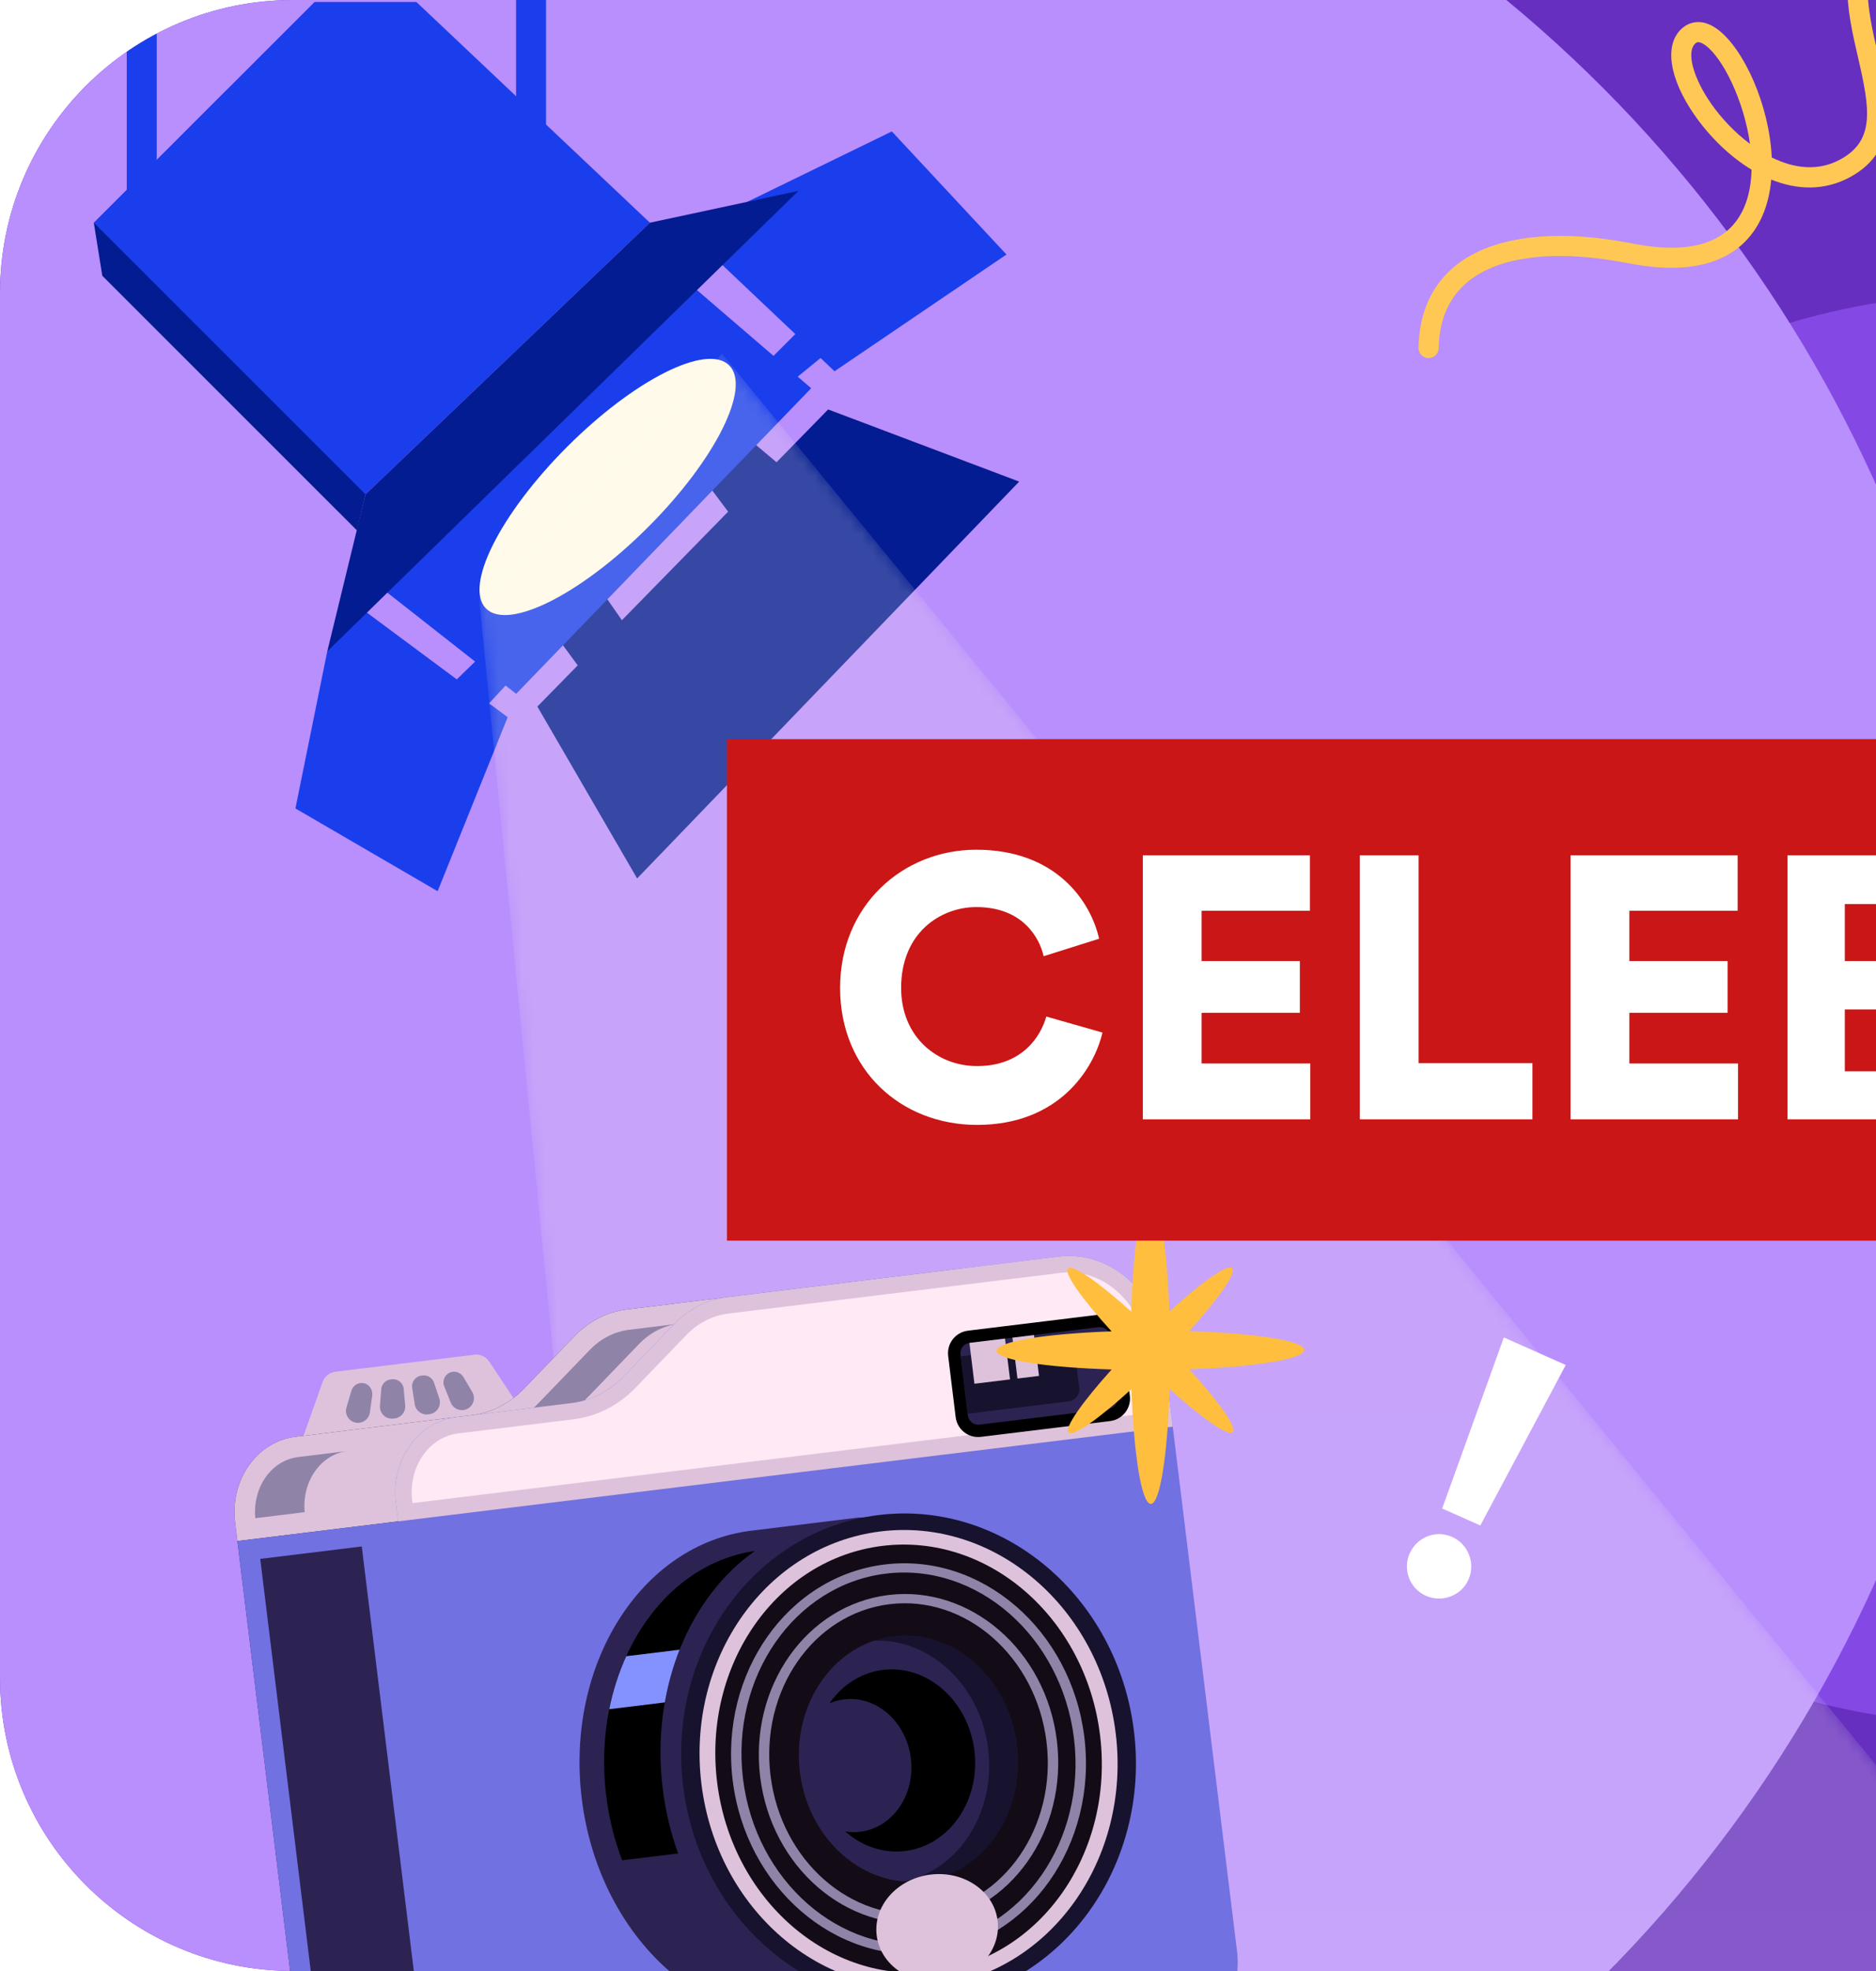<svg width="160" height="168" viewBox="0 0 160 168" fill="none" xmlns="http://www.w3.org/2000/svg">
<g clip-path="url(#clip0_2530_47235)">
<path d="M0 25C0 11.193 11.193 0 25 0H315C328.807 0 340 11.193 340 25V143C340 156.807 328.807 168 315 168H25C11.193 168 0 156.807 0 143V25Z" fill="#662FBF"/>
<g filter="url(#filter0_f_2530_47235)">
<circle cx="170" cy="86" r="61" fill="#8448E4"/>
</g>
<circle cx="56" cy="88" r="114" fill="#B98EFD"/>
<g clip-path="url(#clip1_2530_47235)">
<path d="M8 18.982L8.724 23.504L30.446 45.212L31.171 42.137L27.732 28.931L8 18.982Z" fill="#041C91"/>
<path d="M8 18.982L26.827 0.17H35.514L55.428 18.982L31.171 42.136L8 18.982Z" fill="#1A3EEC"/>
<path d="M70.632 34.9L66.227 39.4L63.03 36.71L59.772 40.508L62.1 43.613L53.041 52.865L50.358 49.01L47.461 54.255L49.273 56.712L45.832 60.225L54.34 74.876L86.923 41.05L70.632 34.9Z" fill="#041C91"/>
<path d="M27.911 55.522L25.197 68.908L37.324 75.962L43.298 61.13L30.627 51.724L27.911 55.522Z" fill="#1A3EEC"/>
<path d="M31.352 49.192L44.023 59.14L69.184 33.092L57.6 23.144L31.352 49.192Z" fill="#1A3EEC"/>
<path d="M63.743 17.2L76.063 11.204L85.839 21.694L71.176 31.644L60.857 21.876L63.743 17.2Z" fill="#1A3EEC"/>
<path d="M55.428 18.983L31.172 42.137L27.912 55.523L68.1 16.269L55.428 18.983Z" fill="#041C91"/>
<path d="M65.383 30.921L69.183 27.123L70.814 29.835L66.83 33.092L65.383 30.921Z" fill="#1A3EEC"/>
<path d="M37.688 59.139C37.869 58.958 44.024 52.989 44.024 52.989L43.3 58.234C43.3 58.234 39.318 62.577 39.318 62.395C39.317 62.214 37.688 59.139 37.688 59.139Z" fill="#1A3EEC"/>
<path d="M48.384 38.07C42.656 43.792 39.554 49.97 41.453 51.868C43.352 53.767 49.535 50.666 55.261 44.943C60.989 39.221 64.091 33.043 62.192 31.145C60.294 29.247 54.111 32.348 48.384 38.07Z" fill="#FFFAE9"/>
<path d="M13.365 -12H10.81V17.608H13.365V-12Z" fill="#1A3EEC"/>
<path d="M46.57 -12H44.016V17.608H46.57V-12Z" fill="#1A3EEC"/>
<mask id="mask0_2530_47235" style="mask-type:alpha" maskUnits="userSpaceOnUse" x="40" y="30" width="406" height="470">
<path d="M61.594 30.155L446 500H84.769L40.855 50.879L61.594 30.155Z" fill="url(#paint0_linear_2530_47235)"/>
</mask>
<g mask="url(#mask0_2530_47235)">
<path d="M61.594 30.155L446 500H84.769L40.855 50.879L61.594 30.155Z" fill="url(#paint1_linear_2530_47235)" fill-opacity="0.2"/>
</g>
<g clip-path="url(#clip2_2530_47235)">
<path d="M41.728 116.059C41.448 115.637 40.953 115.408 40.449 115.471L28.611 116.92C28.108 116.98 27.683 117.32 27.514 117.799L25.369 123.834L45.269 121.401L41.728 116.059Z" fill="#DEC2DB"/>
<path d="M31.546 120.395L31.745 118.961C31.818 118.443 31.462 117.937 30.94 117.886C30.494 117.844 30.095 118.121 29.975 118.534L29.549 119.961C29.338 120.669 29.924 121.361 30.656 121.271C31.115 121.214 31.48 120.855 31.546 120.395Z" fill="#8F83A8"/>
<path d="M34.559 119.792L34.432 118.386C34.387 117.874 33.926 117.5 33.413 117.564L33.316 117.576C32.885 117.627 32.55 117.976 32.517 118.41L32.406 119.819C32.354 120.464 32.909 120.994 33.552 120.915L33.66 120.903C34.212 120.834 34.61 120.343 34.559 119.792Z" fill="#8F83A8"/>
<path d="M37.467 119.199L37.017 117.856C36.879 117.444 36.471 117.188 36.04 117.239L35.944 117.251C35.431 117.314 35.075 117.787 35.153 118.296L35.371 119.693C35.455 120.238 35.959 120.621 36.508 120.554L36.616 120.542C37.262 120.461 37.672 119.814 37.467 119.199Z" fill="#8F83A8"/>
<path d="M39.521 120.187C40.254 120.097 40.655 119.283 40.278 118.648L39.539 117.398C39.361 117.097 39.035 116.898 38.685 116.919C38.055 116.956 37.657 117.594 37.889 118.169L38.444 119.551C38.616 119.982 39.059 120.244 39.521 120.187Z" fill="#8F83A8"/>
<path d="M81.787 108.148L53.472 111.611C51.802 111.815 50.245 112.604 49.03 113.863L44.678 118.374C43.465 119.633 41.909 120.422 40.238 120.627L25.209 122.464C21.916 122.867 19.611 126.138 20.055 129.767L25.74 176.112C26.186 179.744 29.214 182.361 32.505 181.958L91.861 174.7C95.151 174.296 97.459 171.029 97.012 167.397L91.351 121.247L91.327 121.052L90.688 115.839C90.102 111.063 86.118 107.618 81.787 108.148Z" fill="#2C2352"/>
<path d="M81.787 108.148L53.472 111.611C51.802 111.815 50.245 112.604 49.03 113.863L44.678 118.374C43.465 119.633 41.909 120.422 40.235 120.627L25.206 122.464C21.916 122.867 19.611 126.138 20.055 129.767L20.248 131.351L91.52 122.636L91.351 121.247L91.327 121.052L90.688 115.839C90.103 111.063 86.118 107.618 81.787 108.148Z" fill="#DEC2DB"/>
<path d="M20.25 131.351L25.739 176.113C26.186 179.744 29.214 182.361 32.504 181.958L91.86 174.7C95.151 174.297 97.458 171.029 97.012 167.398L91.522 122.636L20.25 131.351Z" fill="#7171E1"/>
<path d="M36.133 174.842L30.854 131.814L22.195 132.874L27.473 175.902C27.802 178.573 29.962 180.512 32.29 180.226L40.949 179.166C38.621 179.452 36.461 177.513 36.133 174.842Z" fill="#2C2352"/>
<path d="M50.152 119.07L54.504 114.556C55.445 113.58 56.618 112.984 57.897 112.827L53.684 113.342C52.402 113.499 51.229 114.098 50.291 115.071L45.938 119.585C44.458 121.121 42.509 122.108 40.449 122.358L44.663 121.843C46.723 121.593 48.671 120.606 50.152 119.07Z" fill="#8F83A8"/>
<path d="M29.634 123.681L25.42 124.196C23.134 124.476 21.523 126.794 21.774 129.405L25.987 128.89C25.737 126.283 27.35 123.961 29.634 123.681Z" fill="#8F83A8"/>
<path d="M90.283 107.108L61.968 110.572C60.297 110.776 58.741 111.565 57.526 112.824L53.173 117.338C51.961 118.597 50.405 119.386 48.734 119.591L38.92 120.789C35.629 121.193 33.322 124.46 33.768 128.092L39.453 174.438C39.9 178.07 42.928 180.687 46.218 180.283L100.357 173.664C103.647 173.26 105.954 169.993 105.508 166.361L99.85 120.208L99.826 120.012L99.186 114.8C98.598 110.024 94.614 106.578 90.283 107.108Z" fill="#7171E1"/>
<path d="M90.283 107.108L61.968 110.572C60.297 110.776 58.741 111.565 57.526 112.824L53.173 117.338C51.961 118.597 50.405 119.386 48.734 119.591L38.92 120.789C35.629 121.193 33.322 124.46 33.768 128.092L33.961 129.676L100.019 121.599L99.85 120.211L99.826 120.015L99.186 114.803C98.598 110.024 94.614 106.578 90.283 107.108Z" fill="#DEC2DB"/>
<path d="M35.18 128.119L35.156 127.921C34.806 125.06 36.57 122.482 39.092 122.175L48.906 120.976C50.884 120.735 52.757 119.787 54.184 118.308L58.536 113.794C59.531 112.761 60.777 112.126 62.14 111.96L90.455 108.497C94.014 108.063 97.307 110.966 97.799 114.972L98.463 120.383L35.18 128.119Z" fill="#FFE9F5"/>
<path d="M92.292 148.094C90.913 136.868 82.489 128.62 73.318 129.357L73.315 129.339L64.085 130.469C54.687 131.619 48.212 141.846 49.617 153.313C51.023 164.781 59.782 173.146 69.18 171.996L78.409 170.867L78.406 170.849C87.487 169.355 93.667 159.321 92.292 148.094Z" fill="#2C2352"/>
<path d="M80.037 170.667C90.654 169.369 98.119 159.019 96.712 147.55C95.305 136.082 85.558 127.837 74.942 129.136C64.325 130.435 56.859 140.784 58.267 152.253C59.674 163.721 69.421 171.966 80.037 170.667Z" fill="#17132E"/>
<path d="M79.866 169.272C89.623 168.078 96.468 158.439 95.156 147.741C93.843 137.044 84.87 129.339 75.113 130.532C65.357 131.726 58.511 141.365 59.824 152.063C61.136 162.761 70.11 170.465 79.866 169.272Z" fill="#DEC2DB"/>
<path d="M79.715 168.04C88.735 166.937 95.05 157.922 93.821 147.905C92.592 137.887 84.284 130.661 75.264 131.764C66.245 132.867 59.93 141.882 61.159 151.9C62.388 161.917 70.696 169.144 79.715 168.04Z" fill="#130C17"/>
<path d="M79.516 166.458C71.246 167.47 63.609 160.866 62.487 151.738C61.368 142.611 67.183 134.359 75.454 133.35C83.724 132.339 91.36 138.943 92.482 148.07C93.601 157.198 87.786 165.449 79.516 166.458ZM75.55 134.13C67.769 135.082 62.303 142.933 63.371 151.63C64.439 160.327 71.638 166.63 79.42 165.678C87.201 164.726 92.666 156.876 91.598 148.179C90.531 139.482 83.331 133.179 75.55 134.13Z" fill="#8F83A8"/>
<path d="M79.195 163.856C72.219 164.708 65.774 159.146 64.833 151.452C63.889 143.761 68.799 136.808 75.775 135.952C82.751 135.1 89.197 140.665 90.138 148.356C91.079 156.051 86.172 163.001 79.195 163.856ZM75.869 136.735C69.378 137.527 64.824 144.083 65.717 151.344C66.606 158.604 72.611 163.868 79.102 163.073C85.593 162.281 90.147 155.725 89.254 148.465C88.361 141.204 82.359 135.94 75.869 136.735Z" fill="#8F83A8"/>
<path d="M78.769 160.338C83.883 159.713 87.456 154.534 86.749 148.77C86.042 143.007 81.323 138.842 76.209 139.468C71.095 140.093 67.522 145.273 68.23 151.036C68.937 156.799 73.656 160.964 78.769 160.338Z" fill="#17132E"/>
<path d="M74.557 139.846C70.353 141.261 67.596 145.923 68.224 151.037C68.851 156.147 72.654 160.008 77.076 160.369C81.751 159.402 84.942 154.494 84.278 149.073C83.615 143.656 79.329 139.659 74.557 139.846Z" fill="#2C2352"/>
<path d="M75.306 142.336C73.418 142.568 71.814 143.64 70.746 145.185C71.135 145.016 71.551 144.902 71.986 144.848C74.748 144.51 77.306 146.766 77.686 149.877C78.069 152.988 76.133 155.794 73.37 156.131C72.933 156.186 72.504 156.174 72.085 156.104C73.497 157.348 75.312 158.002 77.2 157.77C80.98 157.309 83.628 153.469 83.106 149.211C82.581 144.959 79.082 141.872 75.306 142.336Z" fill="black"/>
<path d="M85.083 163.709C85.391 166.226 83.334 168.548 80.487 168.894C77.639 169.244 75.082 167.485 74.771 164.968C74.461 162.45 76.52 160.128 79.368 159.782C82.215 159.436 84.775 161.191 85.083 163.709Z" fill="#DEC2DB"/>
<path d="M57.838 157.981C57.214 156.253 56.761 154.407 56.523 152.467C55.48 143.96 58.776 136.139 64.383 132.197C56.101 133.39 50.425 142.671 51.701 153.057C51.939 155.003 52.406 156.849 53.061 158.565L57.838 157.981Z" fill="black"/>
<path d="M53.411 141.171C52.774 142.572 52.283 144.086 51.963 145.685L56.701 145.107C56.976 143.535 57.401 142.03 57.962 140.614L53.411 141.171Z" fill="#8492FF"/>
<path d="M93.569 112.077L82.551 113.423C81.492 113.553 80.738 114.516 80.868 115.573L81.507 120.792C81.637 121.849 82.602 122.602 83.661 122.472L94.678 121.126C95.737 120.997 96.491 120.033 96.362 118.976L95.722 113.757C95.592 112.697 94.627 111.948 93.569 112.077Z" fill="black"/>
<path d="M83.535 121.431C83.052 121.491 82.612 121.144 82.554 120.666L81.915 115.447C81.855 114.965 82.201 114.525 82.681 114.468L93.699 113.122C94.181 113.062 94.622 113.408 94.679 113.887L95.318 119.106C95.379 119.588 95.032 120.027 94.552 120.084L83.535 121.431Z" fill="#2C2352"/>
<path d="M90.566 114.559L81.934 115.616L82.534 120.497L91.166 119.443C91.721 119.374 92.116 118.871 92.046 118.317L91.694 115.441C91.624 114.884 91.121 114.489 90.566 114.559Z" fill="#17132E"/>
<path d="M85.715 114.092L82.68 114.463L83.107 117.945L86.143 117.574L85.715 114.092Z" fill="#DEC2DB"/>
<path d="M88.188 113.794L86.35 114.019L86.776 117.501L88.615 117.276L88.188 113.794Z" fill="#DEC2DB"/>
<path d="M85 115.13C84.997 114.35 89.162 113.681 94.802 113.48C92.272 110.712 90.709 108.508 91.092 108.122C91.475 107.737 93.692 109.288 96.479 111.796C96.651 106.162 97.299 102.003 98.081 102C98.862 101.997 99.531 106.156 99.733 111.787C102.505 109.261 104.713 107.701 105.099 108.083C105.485 108.466 103.932 110.679 101.419 113.461C107.062 113.633 111.228 114.281 111.231 115.061C111.234 115.84 107.068 116.509 101.428 116.711C103.959 119.478 105.521 121.683 105.138 122.068C104.755 122.454 102.538 120.903 99.751 118.394C99.58 124.029 98.931 128.187 98.15 128.19C97.369 128.193 96.699 124.035 96.497 118.403C93.725 120.93 91.518 122.49 91.132 122.107C90.746 121.725 92.299 119.511 94.811 116.729C89.168 116.554 85.003 115.91 85 115.13Z" fill="#FFBE3E"/>
</g>
<g clip-path="url(#clip3_2530_47235)">
<path d="M126.254 130.025L123 128.58L128.26 114L133.542 116.346L126.254 130.025ZM123.841 130.999C125.23 131.616 125.86 133.253 125.243 134.642C124.639 136.004 123.002 136.634 121.613 136.017C120.224 135.4 119.621 133.776 120.226 132.414C120.843 131.025 122.443 130.379 123.841 130.999Z" fill="white"/>
</g>
</g>
<g clip-path="url(#clip4_2530_47235)">
<path d="M277.63 63H62V105.75H277.63V63Z" fill="#CA1616"/>
<path d="M83.33 95.882C90.313 95.882 93.296 91.121 94.026 88.011L89.234 86.646C88.789 88.265 87.234 90.868 83.33 90.868C79.966 90.868 76.856 88.424 76.856 84.203C76.856 79.474 80.252 77.315 83.267 77.315C87.234 77.315 88.662 79.95 89.011 81.505L93.74 80.013C93.01 76.776 90.027 72.427 83.267 72.427C76.983 72.427 71.65 77.188 71.65 84.203C71.65 91.217 76.856 95.882 83.33 95.882ZM111.751 95.406V90.645H102.483V86.329H110.862V81.917H102.483V77.633H111.719V72.904H97.469V95.406H111.751ZM130.699 95.406V90.614H120.987V72.904H115.972V95.406H130.699ZM148.232 95.406V90.645H138.964V86.329H147.343V81.917H138.964V77.633H148.2V72.904H133.949V95.406H148.232ZM152.453 72.904V95.406H161.53C165.783 95.406 168.576 92.709 168.576 89.027C168.576 86.107 166.609 84.234 164.577 83.758C166.418 83.155 167.878 81.251 167.878 78.934C167.878 75.474 165.307 72.904 160.864 72.904H152.453ZM157.341 81.917V77.061H160.007C161.975 77.061 162.959 78.013 162.959 79.474C162.959 80.997 161.816 81.917 160.07 81.917H157.341ZM157.341 91.312V86.043H160.483C162.451 86.043 163.593 87.123 163.593 88.678C163.593 90.296 162.419 91.312 160.483 91.312H157.341ZM182.865 95.406H188.387L183.817 86.297C186.578 85.313 188.26 82.996 188.26 79.95C188.26 75.951 185.404 72.904 180.96 72.904H172.042V95.406H177.057V87.027H178.834L182.865 95.406ZM177.057 82.711V77.252H180.008C182.071 77.252 183.182 78.299 183.182 79.981C183.182 81.568 182.071 82.711 180.008 82.711H177.057ZM197.05 95.406V72.904H191.971V95.406H197.05ZM218.964 77.696V72.904H200.08V77.696H206.999V95.406H212.014V77.696H218.964ZM227.083 95.406V72.904H222.005V95.406H227.083ZM246.237 95.406V90.645H236.969V86.329H245.348V81.917H236.969V77.633H246.205V72.904H231.955V95.406H246.237ZM265.947 78.426C265.471 75.792 263.344 72.427 257.727 72.427C253.41 72.427 249.665 75.411 249.665 79.664C249.665 82.996 251.982 85.535 255.791 86.266L258.869 86.837C260.361 87.123 261.281 87.948 261.281 89.09C261.281 90.487 260.075 91.439 258.107 91.439C255.029 91.439 253.632 89.63 253.442 87.567L248.84 88.678C249.157 91.852 251.823 95.882 258.044 95.882C263.408 95.882 266.36 92.296 266.36 88.773C266.36 85.567 264.138 82.806 259.853 82.013L256.838 81.441C255.283 81.156 254.616 80.362 254.616 79.283C254.616 78.045 255.822 76.871 257.695 76.871C260.424 76.871 261.281 78.648 261.44 79.696L265.947 78.426Z" fill="white"/>
</g>
<path d="M121.496 30.443C121.187 30.307 120.973 29.993 120.981 29.639C121.047 26.625 122.119 24.265 124.174 22.615C127.288 20.122 132.628 19.464 139.215 20.754C144.209 21.734 147.414 20.713 148.731 17.721C149.161 16.747 149.358 15.629 149.388 14.463C147.512 13.327 145.833 11.668 144.562 9.863C142.328 6.673 141.905 3.745 143.485 2.391C143.88 2.052 144.979 1.381 146.493 2.503C148.7 4.135 150.899 8.912 151.109 13.422C152.988 14.348 155.056 14.64 156.983 13.577C159.935 11.956 159.473 9.247 158.48 4.952C157.534 0.866 156.459 -3.766 159.994 -7.677C160.311 -8.025 160.856 -8.054 161.208 -7.736C161.56 -7.418 161.591 -6.875 161.274 -6.527C158.336 -3.281 159.264 0.716 160.154 4.575C161.089 8.592 162.052 12.751 157.822 15.078C155.617 16.287 153.264 16.195 151.065 15.307C150.965 16.41 150.724 17.459 150.303 18.413C149.145 21.044 146.225 23.875 138.883 22.439C132.8 21.249 127.965 21.787 125.253 23.961C123.607 25.279 122.751 27.204 122.698 29.687C122.685 30.162 122.292 30.534 121.822 30.522C121.708 30.52 121.596 30.495 121.493 30.45L121.496 30.443ZM145.114 3.661C144.798 3.522 144.666 3.635 144.609 3.691C143.796 4.383 144.384 6.619 145.97 8.88C146.771 10.022 147.918 11.268 149.251 12.262C148.747 8.606 146.949 4.966 145.47 3.875C145.334 3.775 145.217 3.707 145.121 3.664L145.114 3.661Z" fill="#FFC854"/>
</g>
<defs>
<filter id="filter0_f_2530_47235" x="79" y="-5" width="182" height="182" filterUnits="userSpaceOnUse" color-interpolation-filters="sRGB">
<feFlood flood-opacity="0" result="BackgroundImageFix"/>
<feBlend mode="normal" in="SourceGraphic" in2="BackgroundImageFix" result="shape"/>
<feGaussianBlur stdDeviation="15" result="effect1_foregroundBlur_2530_47235"/>
</filter>
<linearGradient id="paint0_linear_2530_47235" x1="243.428" y1="30.155" x2="243.428" y2="499.999" gradientUnits="userSpaceOnUse">
<stop stop-color="white"/>
<stop offset="0.006" stop-color="#FBFBFB"/>
<stop offset="0.085" stop-color="#C7C7C7"/>
<stop offset="0.17" stop-color="#989898"/>
<stop offset="0.258" stop-color="#6F6F6F"/>
<stop offset="0.35" stop-color="#4C4C4C"/>
<stop offset="0.448" stop-color="#313131"/>
<stop offset="0.553" stop-color="#1B1B1B"/>
<stop offset="0.668" stop-color="#0C0C0C"/>
<stop offset="0.802" stop-color="#030303"/>
<stop offset="1"/>
</linearGradient>
<linearGradient id="paint1_linear_2530_47235" x1="243.428" y1="30.155" x2="243.428" y2="499.999" gradientUnits="userSpaceOnUse">
<stop stop-color="#FFFAE9"/>
<stop offset="0.202" stop-color="#FFFCF3"/>
<stop offset="0.524" stop-color="#FFFEFC"/>
<stop offset="1" stop-color="white"/>
</linearGradient>
<clipPath id="clip0_2530_47235">
<path d="M0 25C0 11.193 11.193 0 25 0H315C328.807 0 340 11.193 340 25V143C340 156.807 328.807 168 315 168H25C11.193 168 0 156.807 0 143V25Z" fill="white"/>
</clipPath>
<clipPath id="clip1_2530_47235">
<rect width="173" height="184" fill="white" transform="translate(8 -12)"/>
</clipPath>
<clipPath id="clip2_2530_47235">
<rect width="93" height="87" fill="white" transform="translate(20 95)"/>
</clipPath>
<clipPath id="clip3_2530_47235">
<rect width="5.78" height="22.82" fill="white" transform="translate(128.26 114) rotate(23.942)"/>
</clipPath>
<clipPath id="clip4_2530_47235">
<rect width="215.63" height="42.75" fill="white" transform="translate(62 63)"/>
</clipPath>
</defs>
</svg>
